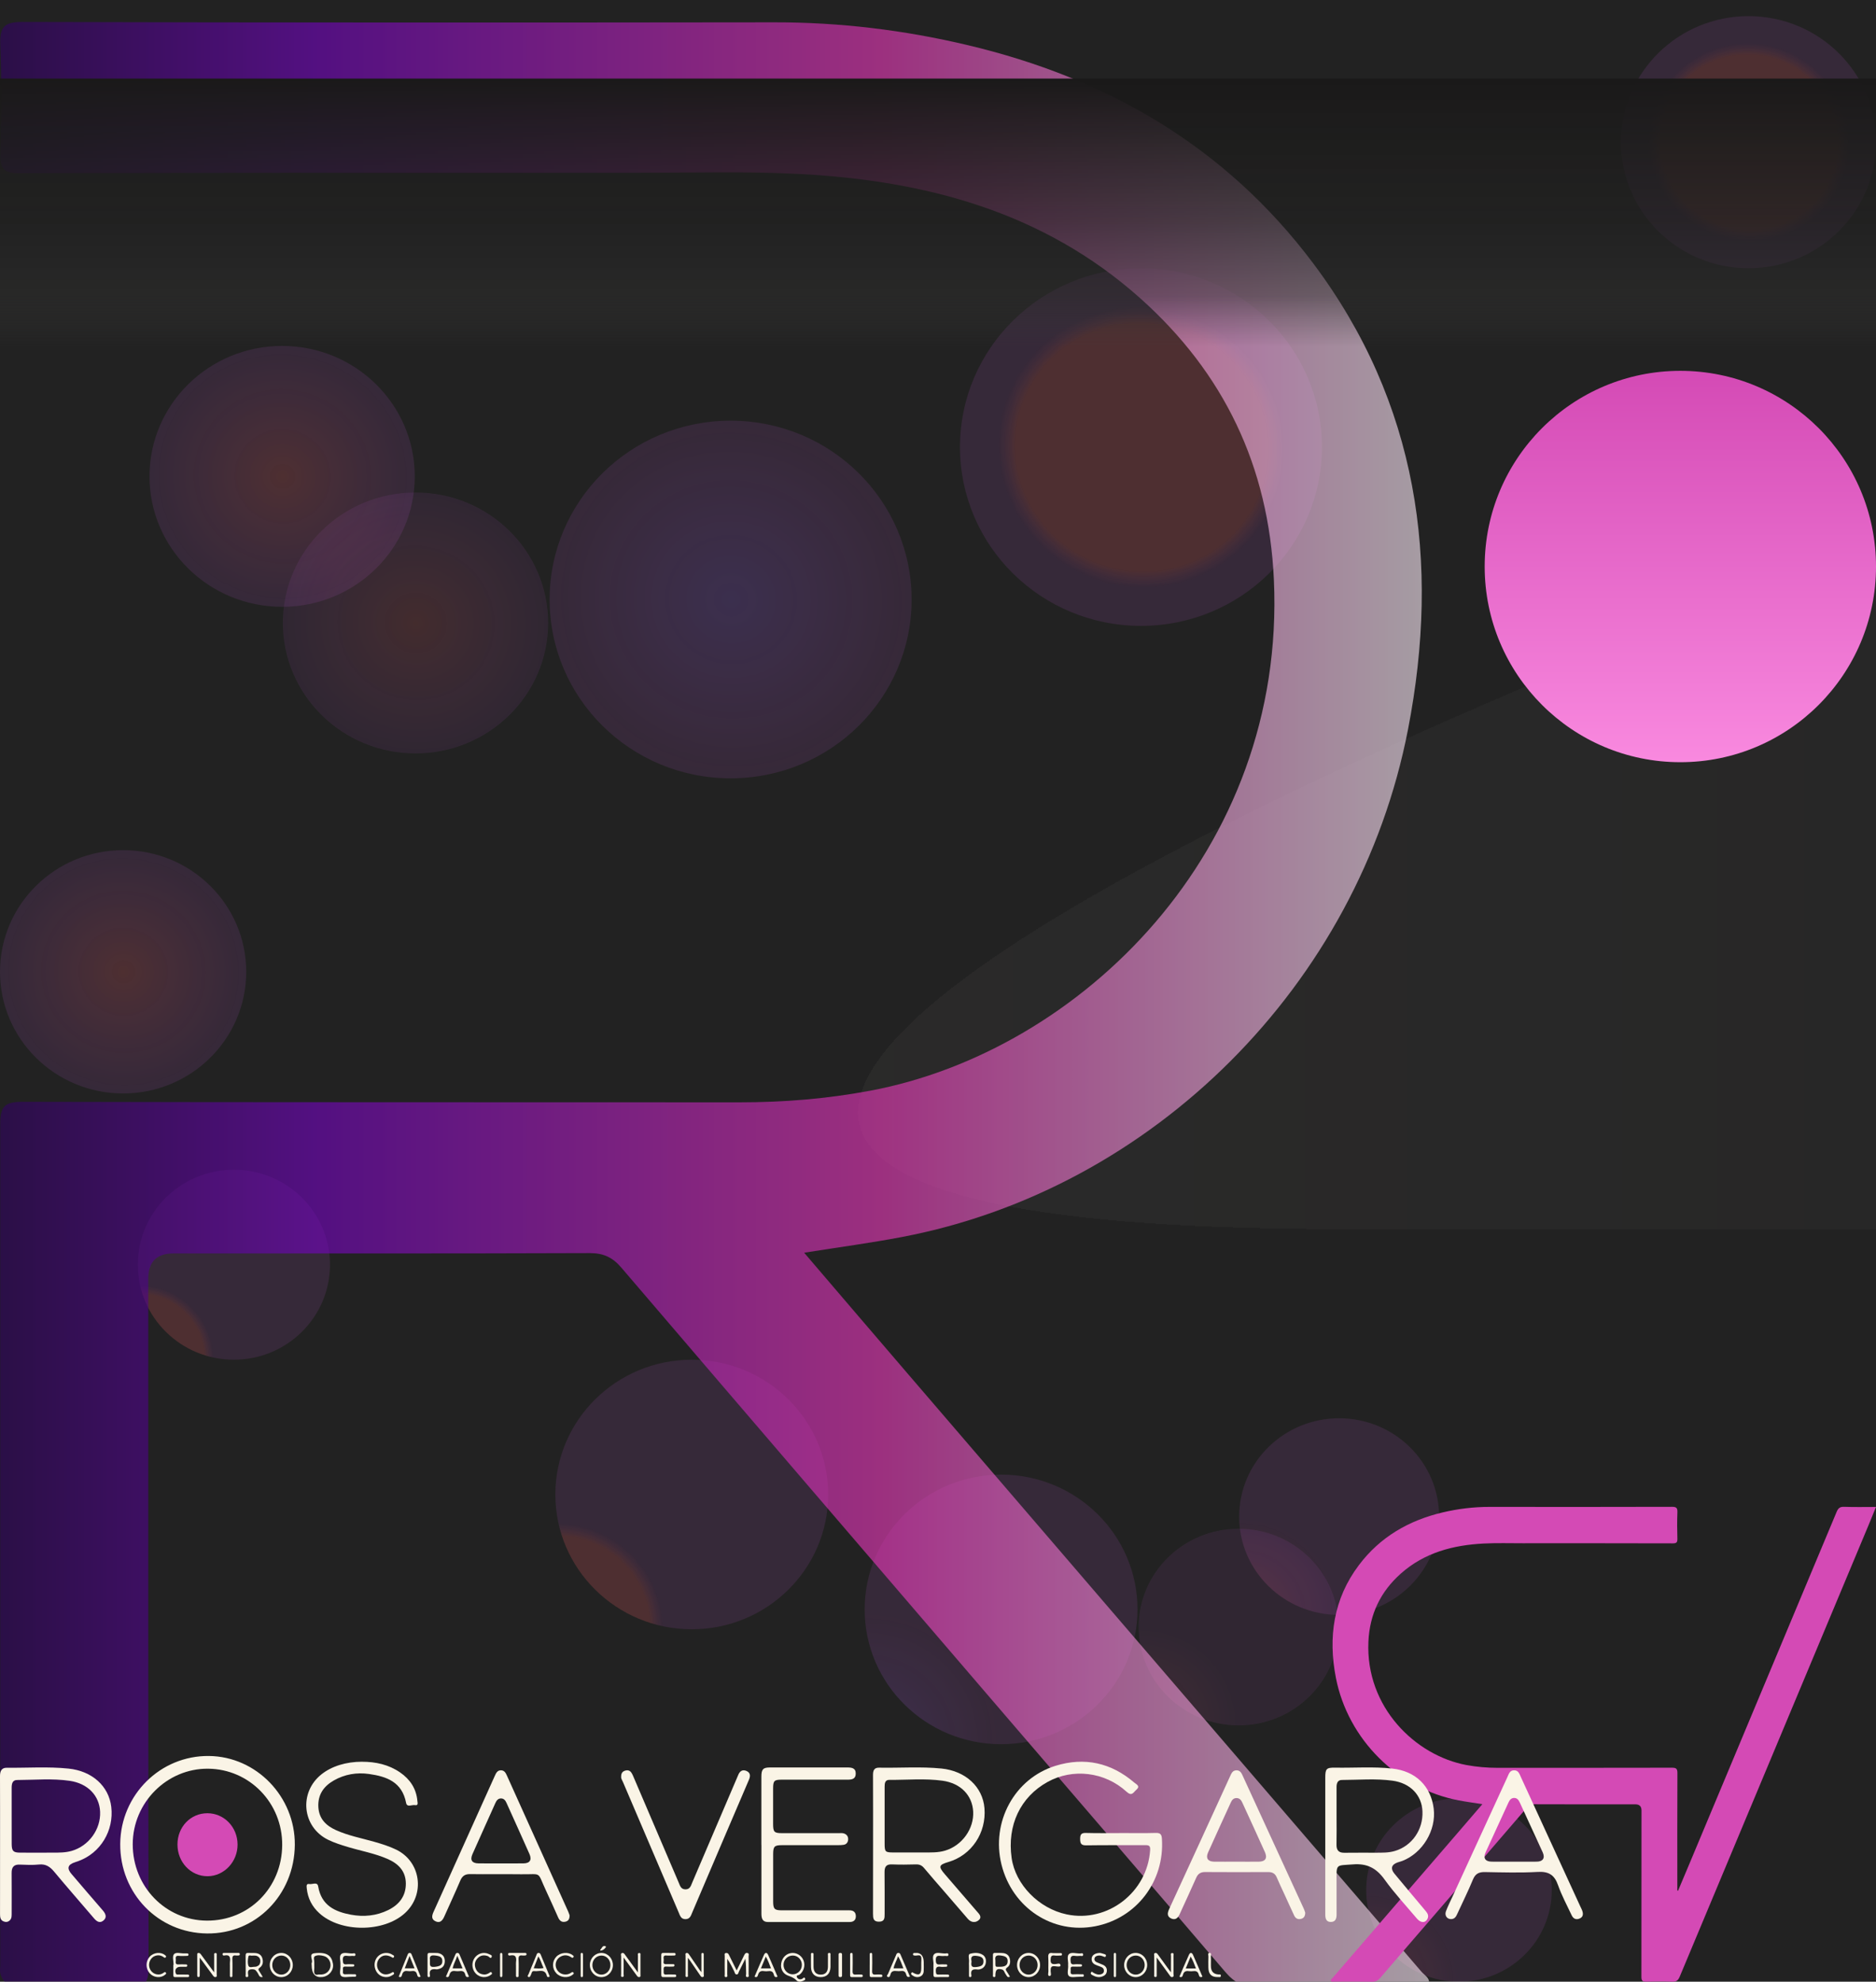 <svg width="1280" height="1352" viewBox="0 0 1280 1352" fill="none" xmlns="http://www.w3.org/2000/svg">
<g clip-path="url(#clip0_363_595)">
<rect width="1280" height="1352" fill="#222222"/>
<g opacity="0.2" filter="url(#filter0_f_363_595)">
<ellipse cx="192.5" cy="325" rx="90.5" ry="89" fill="url(#paint0_radial_363_595)"/>
</g>
<g opacity="0.15" filter="url(#filter1_f_363_595)">
<ellipse cx="283.5" cy="425" rx="90.5" ry="89" fill="url(#paint1_radial_363_595)"/>
</g>
<g opacity="0.2" filter="url(#filter2_f_363_595)">
<ellipse cx="498.5" cy="409" rx="123.5" ry="122" fill="url(#paint2_radial_363_595)"/>
</g>
<g opacity="0.2" filter="url(#filter3_f_363_595)">
<ellipse cx="84" cy="663" rx="84" ry="83" fill="url(#paint3_radial_363_595)"/>
</g>
<g opacity="0.2" filter="url(#filter4_f_363_595)">
<ellipse cx="778.5" cy="305" rx="123.5" ry="122" fill="url(#paint4_radial_363_595)"/>
</g>
<g opacity="0.2" filter="url(#filter5_f_363_595)">
<ellipse cx="1193" cy="97" rx="87" ry="86" fill="url(#paint5_radial_363_595)"/>
</g>
<g opacity="0.2" filter="url(#filter6_f_363_595)">
<ellipse rx="68.214" ry="67.083" transform="matrix(-1 0 0 1 913.694 1034.67)" fill="url(#paint6_radial_363_595)"/>
</g>
<g opacity="0.15" filter="url(#filter7_f_363_595)">
<ellipse rx="68.214" ry="67.083" transform="matrix(-1 0 0 1 845.104 1110.05)" fill="url(#paint7_radial_363_595)"/>
</g>
<g opacity="0.2" filter="url(#filter8_f_363_595)">
<ellipse rx="93.087" ry="91.957" transform="matrix(-1 0 0 1 683.049 1097.99)" fill="url(#paint8_radial_363_595)"/>
</g>
<g opacity="0.2" filter="url(#filter9_f_363_595)">
<ellipse rx="63.314" ry="62.56" transform="matrix(-1 0 0 1 995.475 1289.44)" fill="url(#paint9_radial_363_595)"/>
</g>
<g opacity="0.2" filter="url(#filter10_f_363_595)">
<ellipse rx="93.087" ry="91.957" transform="matrix(-1 0 0 1 472.001 1019.6)" fill="url(#paint10_radial_363_595)"/>
</g>
<g opacity="0.2" filter="url(#filter11_f_363_595)">
<ellipse rx="65.576" ry="64.822" transform="matrix(-1 0 0 1 159.576 862.822)" fill="url(#paint11_radial_363_595)"/>
</g>
<g filter="url(#filter12_d_363_595)">
<path d="M1280.49 798.5H913.493C1.5 798.5 1280.49 333 1280.49 333V798.5Z" fill="url(#paint12_linear_363_595)" fill-opacity="0.5" shape-rendering="crispEdges"/>
</g>
<g opacity="0.6" filter="url(#filter13_d_363_595)">
<path d="M615.428 839.925C594.119 843.989 572.642 846.851 548.816 850.628L548.76 850.743C573.817 880.049 597.475 907.752 621.245 935.398C737.41 1070.65 853.687 1205.91 969.852 1341.16C971.977 1343.62 976.116 1345.8 974.718 1349.4C973.263 1353.18 968.789 1351.69 965.601 1351.69C929.918 1351.75 894.291 1351.35 858.664 1351.98C848.821 1352.15 842.333 1348.72 836.069 1341.39C786.46 1283.24 736.571 1225.37 686.794 1167.39C599.152 1065.27 511.455 963.159 423.982 860.874C417.941 853.776 411.733 850.914 402.449 850.914C307.705 851.258 212.905 851.143 118.16 851.143C106.825 851.182 101.158 856.944 101.158 868.429C101.158 1024.98 101.102 1181.52 101.382 1338.07C101.382 1348.6 98.808 1352.32 88.126 1351.98C63.852 1351.18 39.468 1351.06 15.194 1351.98C1.281 1351.98 -0.633 1342.71 0.149 1338.07V763.054C0.093 750.347 3.617 747.714 15.53 747.714C178.62 748.115 341.765 747.943 504.855 748.057C534.721 748.057 564.141 745.653 593.56 740.158C736.795 713.371 877.568 576.915 869.179 391.577C865.655 313.848 834.838 250.313 778.182 199.657C711.514 140.072 630.808 119.123 544.957 114.659C508.603 112.77 472.025 113.857 435.559 113.857C294.673 113.8 153.787 113.8 12.901 114.143C2.946 114.143 -0.019 111.453 0.261 101.265C0.988 76.366 1.156 51.468 0.205 26.626C-0.242 14.377 2.778 11 15.194 11C186.226 11.458 357.314 11.458 528.402 11.229C572.978 11.172 616.938 16.495 660.283 26.798C755.139 49.292 836.013 95.713 895.969 175.617C967.335 270.747 982.939 379.157 960.679 493.69C926.786 668.153 786.404 807.413 615.428 839.925Z" fill="url(#paint13_linear_363_595)"/>
</g>
<circle cx="1146.5" cy="386.5" r="133.5" transform="rotate(90 1146.5 386.5)" fill="url(#paint14_linear_363_595)"/>
<path d="M1011.39 1230.86C1005.61 1229.95 1000.4 1229.26 995.234 1228.28C953.754 1220.42 919.697 1186.78 911.474 1144.63C906.074 1116.95 909.86 1090.76 927.173 1067.78C941.719 1048.47 961.339 1037.26 984.352 1031.82C994.867 1029.34 1005.53 1028.05 1016.35 1028.06C1057.85 1028.12 1099.36 1028.12 1140.85 1028.01C1143.87 1028.01 1144.6 1028.82 1144.49 1031.78C1144.26 1037.78 1144.3 1043.8 1144.48 1049.82C1144.54 1052.28 1143.82 1052.93 1141.41 1052.93C1107.23 1052.84 1073.05 1052.84 1038.87 1052.86C1030.02 1052.86 1021.15 1052.6 1012.33 1053.05C991.502 1054.13 971.923 1059.19 955.749 1073.59C942.004 1085.83 934.527 1101.18 933.673 1119.96C931.637 1164.73 965.79 1197.7 1000.54 1204.17C1007.68 1205.5 1014.81 1206.08 1022.06 1206.08C1061.63 1206.05 1101.21 1206.1 1140.77 1206C1143.66 1206 1144.52 1206.64 1144.5 1209.71C1144.37 1235.4 1144.44 1261.11 1144.44 1286.8V1289.79L1144.94 1289.93C1147.52 1283.8 1150.12 1277.69 1152.68 1271.56C1186.19 1191.55 1219.69 1111.53 1253.13 1031.49C1254.18 1029 1255.32 1027.9 1258.2 1028.01C1265.31 1028.28 1272.43 1028.1 1280 1028.1C1278.22 1032.45 1276.59 1036.53 1274.9 1040.56C1231.94 1143.23 1188.97 1245.9 1146.06 1348.59C1144.96 1351.23 1143.61 1352.1 1140.85 1351.99C1134.96 1351.77 1129.05 1351.8 1123.16 1351.99C1120.57 1352.07 1119.94 1351.17 1119.94 1348.63C1120.01 1310.81 1120 1272.99 1120 1235.16C1120 1232.39 1118.62 1231 1115.87 1230.99C1092.89 1230.99 1069.89 1231.02 1046.9 1230.93C1044.65 1230.93 1043.14 1231.62 1041.68 1233.34C1020.46 1258.05 999.182 1282.72 977.92 1307.39C965.844 1321.4 953.741 1335.38 941.705 1349.43C940.186 1351.2 938.612 1352.03 936.224 1351.99C927.58 1351.84 918.937 1351.94 910.28 1351.92C909.507 1351.92 908.421 1352.28 908.069 1351.37C907.729 1350.5 908.733 1349.97 909.249 1349.38C937.431 1316.7 965.64 1284.02 993.823 1251.34C999.589 1244.66 1005.33 1237.97 1011.41 1230.89L1011.39 1230.86Z" fill="#D44AB5"/>
<path d="M142.624 1198C109.461 1197.61 82.325 1224.46 82.028 1257.93C81.749 1291.75 107.881 1318.74 141.266 1319.08C174.484 1319.44 200.858 1292.83 201.155 1258.68C201.434 1225.81 174.968 1198.36 142.624 1198ZM141.136 1310.32C112.902 1310.15 90.509 1287.04 90.565 1258.15C90.621 1229.78 113.869 1206.46 141.917 1206.67C170.188 1206.88 192.73 1230.05 192.544 1258.76C192.376 1287.93 169.871 1310.49 141.136 1310.32V1310.32Z" fill="#FAF4E6"/>
<path d="M764.829 1250.57C772.742 1250.57 780.656 1250.74 788.55 1250.49C791.772 1250.4 792.601 1251.53 792.789 1254.58C794.635 1283.52 775.493 1308.67 747.345 1314.15C718.292 1319.8 690.691 1301.66 683.324 1272.1C676.089 1243.12 692.122 1213.35 720.195 1204.69C739.978 1198.58 758.122 1202.57 774.005 1216.21C775.361 1217.37 778.3 1218.52 775.305 1221.07C773.364 1222.72 772.328 1225.76 768.71 1222.43C753.807 1208.75 731.876 1206.22 714.731 1215.73C696.192 1225.99 687.073 1245.3 690.238 1267.58C692.819 1285.72 708.74 1302.04 727.826 1306.07C755.767 1311.95 782.879 1290.99 784.744 1262.18C784.932 1259.33 783.99 1258.81 781.503 1258.83C768.089 1258.92 754.674 1258.75 741.24 1258.96C737.793 1259.02 736.982 1257.89 736.982 1254.56C736.982 1251.3 737.925 1250.42 741.09 1250.51C748.984 1250.74 756.916 1250.59 764.81 1250.59L764.829 1250.57Z" fill="#FAF4E6"/>
<path d="M48.843 1278.58C45.447 1274.61 46.216 1272.1 51.189 1270.49C51.996 1270.22 52.803 1269.97 53.591 1269.66C68.621 1264.14 77.815 1248.93 75.92 1232.73C74.269 1218.61 62.916 1208.24 46.723 1206.59C32.706 1205.15 18.633 1206.18 4.579 1206.03C0.976 1205.99 -0.019 1208.43 0 1211.82C0.075 1227.34 0.038 1242.85 0.038 1258.35C0.038 1273.84 0.038 1289.95 0.019 1305.75C0.019 1307.88 0.207 1309.9 2.346 1310.82C3.828 1311.45 5.367 1311.39 6.662 1310.15C8.088 1308.8 7.937 1307.04 7.956 1305.33C7.956 1296.15 8.013 1286.94 7.937 1277.75C7.9 1273.8 9.495 1271.94 13.492 1272.1C17.845 1272.25 22.255 1272.5 26.57 1272.04C31.186 1271.54 34.095 1273.52 36.947 1276.93C45.86 1287.65 55.073 1298.12 64.117 1308.73C65.862 1310.76 67.87 1312.26 70.272 1310.49C73.087 1308.42 72.317 1305.91 70.272 1303.51C63.104 1295.23 55.955 1286.92 48.862 1278.58H48.843ZM36.009 1263.93C28.559 1263.95 21.091 1263.99 13.642 1263.93C9.007 1263.89 8.013 1262.82 7.975 1258C7.919 1251.54 7.956 1245.08 7.956 1238.59V1219.63C7.956 1217 8.482 1214.39 11.634 1214.39C23.587 1214.35 35.615 1213.22 47.455 1214.93C60.102 1216.75 67.833 1225.19 68.302 1236.06C68.808 1248.03 60.627 1259.33 48.975 1262.72C44.715 1263.97 40.362 1263.93 36.009 1263.93V1263.93Z" fill="#FAF4E6"/>
<path d="M644.657 1278.66C640.15 1273.41 640.488 1272.28 647.192 1270.29C662.93 1265.64 673.089 1250.42 671.7 1233.6C670.517 1219.15 658.948 1208.25 642.441 1206.56C628.281 1205.13 614.027 1206.24 599.83 1205.97C596.431 1205.89 595.642 1207.89 595.66 1210.97C595.736 1226.75 595.698 1242.55 595.698 1258.32C595.698 1274.1 595.717 1289.88 595.66 1305.66C595.66 1308.69 595.848 1311.1 599.792 1311.04C603.604 1311 603.586 1308.51 603.586 1305.79C603.567 1296.32 603.661 1286.84 603.529 1277.38C603.492 1273.64 604.6 1271.79 608.6 1271.96C614.083 1272.19 619.586 1272.11 625.07 1271.96C627.398 1271.9 629.013 1272.67 630.516 1274.47C634.985 1279.83 639.587 1285.06 644.15 1290.32C649.54 1296.58 654.911 1302.83 660.319 1309.07C662.517 1311.63 665.484 1311.98 667.775 1310.01C670.348 1307.79 667.963 1305.68 666.404 1303.88C659.155 1295.45 651.906 1287.05 644.657 1278.66ZM630.159 1263.82C623.398 1263.84 616.638 1263.84 609.896 1263.82C603.924 1263.82 603.586 1263.49 603.586 1257.6C603.567 1251.43 603.586 1245.26 603.586 1239.1V1218.88C603.586 1216.58 603.886 1214.28 606.759 1214.3C618.854 1214.38 631.023 1213.21 643.023 1214.86C655.662 1216.6 663.38 1224.97 664 1235.86C664.657 1247.66 656.413 1259.13 644.807 1262.57C640 1264.01 635.06 1263.8 630.159 1263.82V1263.82Z" fill="#FAF4E6"/>
<path d="M951.387 1278.23C948.626 1274.87 949.413 1272.14 953.325 1270.7C954.477 1270.28 955.702 1270.03 956.853 1269.57C970.729 1264.13 980.016 1248.64 978.224 1233.94C976.323 1218.52 965.902 1208.31 949.979 1206.58C937 1205.16 923.965 1206.19 910.967 1205.96C904.989 1205.87 904.24 1206.71 904.24 1212.82C904.221 1228.07 904.24 1243.32 904.24 1258.56V1306.04C904.221 1308.94 904.879 1311.34 908.225 1311.22C911.259 1311.11 911.954 1308.9 911.954 1306.13C911.918 1298.8 911.954 1291.46 911.936 1284.13C911.881 1271.2 911.223 1272.89 923.179 1271.95C932.685 1271.22 939.011 1274.39 944.678 1282.26C951.424 1291.65 959.321 1300.12 966.78 1308.94C969.449 1312.11 972.758 1312.01 974.074 1308.9C975.025 1306.63 973.836 1305.08 972.539 1303.52C965.482 1295.09 958.389 1286.72 951.387 1278.23V1278.23ZM938.7 1263.98C931.57 1264 924.459 1263.92 917.329 1264.02C913.545 1264.08 911.79 1262.48 911.899 1258.37C912.046 1251.9 911.936 1245.43 911.936 1238.94C911.954 1232.33 911.954 1225.71 911.936 1219.08C911.936 1216.45 912.813 1214.36 915.556 1214.36C927.073 1214.32 938.645 1213.3 950.052 1214.84C962.447 1216.49 970.089 1224.9 970.546 1235.73C971.094 1248.29 963.38 1259.35 951.753 1262.79C947.457 1264.08 943.087 1263.96 938.7 1263.98V1263.98Z" fill="#FAF4E6"/>
<path d="M247.025 1201.93C256.342 1201.93 265.172 1203.84 272.99 1209.22C279.701 1213.85 284.032 1220.16 284.781 1228.65C284.894 1229.9 285.569 1231.97 283.15 1231.53C281.088 1231.14 277.714 1233.25 277.095 1230.05C274.339 1215.63 263.71 1211.97 251.805 1210.28C243.463 1209.09 235.252 1210.43 227.772 1214.69C220.911 1218.61 216.767 1224.33 217.217 1232.81C217.649 1240.9 222.523 1245.54 229.159 1248.54C237.52 1252.34 246.538 1254.03 255.293 1256.52C260.429 1257.98 265.528 1259.56 270.346 1261.9C287.256 1270.13 290.274 1292.48 276.233 1305.26C261.741 1318.45 232.477 1318.49 217.967 1305.34C212.924 1300.77 209.962 1295.09 209.287 1288.18C209.138 1286.66 208.931 1284.95 211.106 1285.36C213.168 1285.72 216.543 1283.59 217.105 1287.01C219.28 1300.02 228.653 1304.27 239.451 1306.28C248.131 1307.89 256.83 1307.09 264.947 1303.08C272.371 1299.41 277.001 1293.53 276.908 1284.88C276.814 1276.35 271.584 1271.34 264.366 1268.21C255.686 1264.43 246.388 1262.8 237.389 1260.09C232.815 1258.71 228.259 1257.29 223.947 1255.2C206.138 1246.54 203.72 1222.93 219.336 1210.51C226.328 1204.96 236.077 1201.93 246.988 1201.91L247.025 1201.93Z" fill="#FAF4E6"/>
<path d="M519.494 1258.73C519.494 1243.18 519.494 1227.62 519.494 1212.04C519.494 1207.1 520.647 1205.83 525.316 1205.83C542.892 1205.79 560.45 1205.83 578.027 1205.83C581.003 1205.83 583.96 1206.1 583.867 1210.16C583.774 1213.91 580.965 1214.16 578.138 1214.16C563.222 1214.16 548.305 1214.16 533.388 1214.16C528.254 1214.16 527.511 1214.91 527.492 1220.12C527.455 1228.19 527.473 1236.25 527.492 1244.33C527.492 1249.87 528.255 1250.64 533.518 1250.64C546.482 1250.64 559.446 1250.64 572.428 1250.64C573.544 1250.64 574.716 1250.5 575.758 1250.83C577.673 1251.41 578.845 1252.91 578.696 1255.02C578.566 1256.89 577.543 1258.29 575.627 1258.6C574.4 1258.79 573.135 1258.83 571.889 1258.83C559.055 1258.83 546.24 1258.83 533.407 1258.85C528.403 1258.85 527.548 1259.75 527.529 1264.89C527.492 1275.7 527.492 1286.5 527.529 1297.31C527.529 1302.37 528.478 1303.29 533.462 1303.29C547.821 1303.29 562.18 1303.29 576.557 1303.29C577.524 1303.29 578.51 1303.29 579.477 1303.29C582.081 1303.25 583.886 1304.35 583.941 1307.23C583.997 1310.12 582.23 1311.27 579.607 1311.27C561.064 1311.27 542.52 1311.27 523.977 1311.27C520.164 1311.27 519.513 1308.72 519.513 1305.47C519.55 1289.91 519.531 1274.35 519.531 1258.77L519.494 1258.73Z" fill="#FAF4E6"/>
<path d="M387.659 1304.09C373.744 1273.19 359.792 1242.29 345.877 1211.39C345.023 1209.5 344.131 1207.76 341.753 1207.76C339.375 1207.76 338.483 1209.62 337.647 1211.47C323.732 1242.37 309.817 1273.28 295.884 1304.18C294.732 1306.72 294.026 1309.28 297.091 1310.75C300.25 1312.28 301.94 1310.25 303.166 1307.47C306.789 1299.3 310.579 1291.21 314.072 1282.98C315.446 1279.77 317.36 1278.53 320.778 1278.59C332.334 1278.76 343.889 1278.53 355.445 1278.69C370.307 1278.9 366.146 1276.24 372.648 1290.08C375.472 1296.11 378.166 1302.2 380.897 1308.29C381.9 1310.5 383.405 1311.66 385.857 1311.03C387.752 1310.58 388.644 1309.3 388.644 1306.74C388.458 1306.21 388.123 1305.12 387.659 1304.09V1304.09ZM357.265 1271.26C352.138 1271.34 346.992 1271.28 341.846 1271.28C336.699 1271.28 331.572 1271.34 326.445 1271.26C322.042 1271.2 320.574 1269.01 322.357 1264.98C327.503 1253.34 332.798 1241.76 337.981 1230.13C338.799 1228.3 339.876 1226.91 341.939 1226.96C343.834 1227 344.874 1228.38 345.598 1230.02C350.819 1241.62 356.095 1253.21 361.241 1264.85C363.025 1268.89 361.538 1271.2 357.265 1271.26V1271.26Z" fill="#FAF4E6"/>
<path d="M1079.55 1303.49C1079.23 1302.57 1078.75 1301.71 1078.34 1300.83C1064.82 1271.38 1051.29 1241.92 1037.75 1212.49C1036.78 1210.39 1036.13 1207.76 1033.1 1207.76C1030.07 1207.75 1029.45 1210.31 1028.47 1212.45C1015.93 1239.75 1003.39 1267.03 990.871 1294.32C989.401 1297.49 987.838 1300.62 986.592 1303.88C985.457 1306.83 987.336 1309.43 990.257 1309.28C992.601 1309.17 993.512 1307.5 994.349 1305.63C997.884 1297.88 1001.72 1290.25 1004.95 1282.38C1006.63 1278.29 1009.06 1277.11 1013.23 1277.19C1025.21 1277.41 1037.23 1277.77 1049.17 1277.09C1056.59 1276.66 1060.58 1279.06 1063.05 1286.11C1065.54 1293.2 1069.17 1299.87 1072.37 1306.71C1073.51 1309.13 1075.5 1309.94 1077.9 1308.83C1080.28 1307.76 1080.33 1305.66 1079.55 1303.49V1303.49ZM1048.58 1270.08C1043.42 1270.16 1038.27 1270.1 1033.12 1270.1C1027.96 1270.1 1022.79 1270.16 1017.66 1270.08C1013.38 1270.01 1011.85 1267.66 1013.62 1263.76C1018.76 1252.44 1024.04 1241.19 1029.17 1229.89C1029.99 1228.07 1031.03 1226.66 1033.08 1226.62C1035.15 1226.61 1036.19 1228.07 1037.01 1229.85C1042.18 1241.15 1047.44 1252.4 1052.58 1263.73C1054.34 1267.61 1052.78 1270.01 1048.58 1270.08V1270.08Z" fill="#FAF4E6"/>
<path d="M889.556 1302.14C875.721 1272.01 861.867 1241.92 848.05 1211.8C847.157 1209.83 846.32 1207.82 843.791 1207.77C841.02 1207.69 840.184 1209.87 839.235 1211.97C832.559 1226.6 825.846 1241.22 819.151 1255.83C812.029 1271.33 804.906 1286.84 797.766 1302.33C796.52 1305.03 796.017 1307.6 799.365 1308.97C802.136 1310.08 803.772 1308.39 804.869 1305.95C808.626 1297.67 812.494 1289.45 816.157 1281.13C817.403 1278.3 819.244 1277.15 822.275 1277.17C836.632 1277.27 850.988 1277.25 865.326 1277.19C868.171 1277.17 870.031 1278.2 871.165 1280.91C872.727 1284.64 874.512 1288.29 876.204 1291.98C878.473 1296.94 880.705 1301.91 883.029 1306.85C883.977 1308.9 885.67 1309.71 887.846 1309.09C889.687 1308.56 890.542 1307.21 890.561 1304.88C890.319 1304.2 890.021 1303.13 889.556 1302.14V1302.14ZM858.854 1270.09C853.703 1270.17 848.533 1270.11 843.382 1270.09C838.38 1270.09 833.359 1270.17 828.338 1270.09C824.079 1270.02 822.536 1267.67 824.302 1263.75C829.379 1252.39 834.605 1241.09 839.756 1229.77C840.556 1227.99 841.671 1226.65 843.791 1226.71C845.93 1226.77 846.915 1228.21 847.715 1229.98C852.829 1241.16 857.999 1252.33 863.038 1263.54C864.916 1267.71 863.391 1270.04 858.854 1270.11V1270.09Z" fill="#FAF4E6"/>
<path d="M423.82 1212.21C423.763 1210.08 424.483 1208.77 426.131 1208.13C427.874 1207.47 429.579 1207.64 430.697 1209.25C431.492 1210.38 432.023 1211.72 432.572 1213.03C442.746 1236.77 452.901 1260.52 463.036 1284.27C463.983 1286.46 464.552 1288.99 467.716 1288.99C470.898 1288.99 471.448 1286.35 472.376 1284.21C482.55 1260.46 492.685 1236.72 502.84 1212.95C503.124 1212.31 503.408 1211.67 503.673 1211C504.715 1208.34 506.591 1207.01 509.319 1208.21C512.123 1209.42 512.085 1211.7 510.986 1214.26C505.284 1227.47 499.638 1240.73 493.993 1253.96C486.793 1270.84 479.632 1287.73 472.395 1304.59C471.467 1306.75 470.86 1309.32 467.678 1309.32C464.533 1309.32 463.946 1306.79 462.998 1304.59C450.343 1275 437.688 1245.41 425.07 1215.81C424.521 1214.54 423.649 1213.31 423.82 1212.19V1212.21Z" fill="#FAF4E6"/>
<path d="M162.097 1258.38C162.153 1270.14 152.948 1279.93 141.731 1280.02C130.234 1280.14 121.066 1270.49 121.085 1258.36C121.104 1246.34 130.048 1237.02 141.545 1237.06C152.948 1237.08 162.041 1246.5 162.097 1258.38V1258.38Z" fill="#D44AB5"/>
<path d="M502.631 1344.3C504.593 1340.36 506.23 1337.12 507.802 1333.85C508.27 1332.88 508.816 1332.14 509.998 1332.42C511.31 1332.72 510.778 1333.84 510.778 1334.59C510.83 1338.63 510.83 1342.68 510.778 1346.72C510.778 1347.47 511.323 1348.83 509.998 1348.84C508.413 1348.87 509.102 1347.38 509.089 1346.58C509.011 1343.23 509.05 1339.87 508.543 1336.28C507.114 1339.17 505.737 1342.09 504.242 1344.94C503.827 1345.75 503.762 1347.14 502.541 1347.05C501.423 1346.97 501.319 1345.64 500.904 1344.81C499.487 1342.02 498.162 1339.19 496.213 1336.42C496.213 1339.86 496.252 1343.31 496.187 1346.75C496.174 1347.5 496.733 1348.8 495.382 1348.86C493.992 1348.92 494.485 1347.59 494.472 1346.85C494.42 1342.72 494.42 1338.57 494.472 1334.43C494.472 1333.68 493.978 1332.56 495.421 1332.4C496.512 1332.27 496.98 1332.89 497.395 1333.76C499.02 1337.08 500.683 1340.39 502.631 1344.31V1344.3Z" fill="#FAF4E6"/>
<path d="M549.282 1349.75C548.726 1348.41 547.904 1349.78 547.272 1350.05C545.78 1350.7 544.44 1350.24 543.796 1349.04C542.936 1347.47 544.858 1347.7 545.502 1347.2C548.473 1344.9 549.648 1340.89 548.207 1337.36C546.716 1333.75 542.86 1331.7 539.157 1332.55C535.491 1333.39 532.899 1336.68 532.887 1341.19C533 1343.87 534.442 1346.59 537.539 1347.79C539.662 1348.6 541.697 1349.26 543.328 1350.99C544.466 1352.2 546.058 1352.24 547.575 1351.55C548.384 1351.19 549.775 1350.92 549.282 1349.75V1349.75ZM540.863 1346.95C537.387 1346.94 534.568 1344.01 534.606 1340.45C534.644 1336.86 537.45 1334.1 541.015 1334.14C544.365 1334.16 547.082 1336.99 547.108 1340.45C547.133 1344.04 544.327 1346.96 540.863 1346.95V1346.95Z" fill="#FAF4E6"/>
<path d="M146.133 1345.65C146.133 1341.24 146.12 1337.65 146.146 1334.05C146.146 1333.43 145.862 1332.53 146.88 1332.44C148.157 1332.33 147.847 1333.39 147.86 1334.09C147.886 1338.41 147.886 1342.73 147.86 1347.06C147.86 1347.66 148.208 1348.53 147.28 1348.79C146.403 1349.05 145.849 1348.53 145.359 1347.84C142.832 1344.38 140.28 1340.93 137.727 1337.46C137.443 1337.07 137.121 1336.7 136.283 1335.64C136.283 1339.37 136.283 1342.4 136.283 1345.44C136.283 1346.23 136.283 1347.02 136.27 1347.8C136.257 1348.32 136.141 1348.78 135.509 1348.81C134.697 1348.88 134.568 1348.32 134.568 1347.69C134.568 1342.97 134.568 1338.26 134.568 1333.54C134.568 1333.07 134.555 1332.53 135.187 1332.4C136.077 1332.21 136.605 1332.72 137.108 1333.39C139.583 1336.78 142.072 1340.17 144.56 1343.54C144.908 1344.01 145.269 1344.47 146.158 1345.64L146.133 1345.65Z" fill="#FAF4E6"/>
<path d="M789.22 1335.52C789.22 1340.06 789.22 1343.67 789.22 1347.28C789.22 1347.91 789.411 1348.81 788.392 1348.8C787.156 1348.79 787.538 1347.71 787.525 1347.03C787.487 1342.8 787.487 1338.58 787.525 1334.36C787.525 1333.68 787.067 1332.68 788.188 1332.41C789.067 1332.18 789.577 1332.8 790.061 1333.46C792.558 1336.92 795.08 1340.37 797.603 1343.84C797.883 1344.22 798.189 1344.59 798.966 1345.6C798.966 1341.46 798.928 1338.01 798.992 1334.56C799.004 1333.81 798.457 1332.51 799.769 1332.45C801.132 1332.38 800.648 1333.69 800.661 1334.44C800.712 1338.47 800.712 1342.5 800.661 1346.52C800.661 1347.29 801.208 1348.43 800.036 1348.79C798.877 1349.14 798.38 1348.08 797.82 1347.3C795.131 1343.63 792.456 1339.94 789.233 1335.5L789.22 1335.52Z" fill="#FAF4E6"/>
<path d="M435.257 1345.72C435.257 1341.31 435.231 1337.81 435.283 1334.29C435.283 1333.61 434.874 1332.53 436.049 1332.43C437.314 1332.31 436.969 1333.42 436.982 1334.12C437.02 1338.44 437.007 1342.76 436.982 1347.09C436.982 1347.69 437.314 1348.56 436.369 1348.81C435.5 1349.03 434.963 1348.49 434.478 1347.81C431.68 1343.95 428.869 1340.12 425.509 1335.52C425.509 1339.76 425.547 1343.22 425.483 1346.65C425.47 1347.4 426.02 1348.7 424.691 1348.75C423.337 1348.81 423.809 1347.49 423.809 1346.76C423.758 1342.73 423.758 1338.7 423.809 1334.68C423.809 1333.91 423.26 1332.79 424.448 1332.43C425.47 1332.11 425.981 1332.96 426.505 1333.67C429.252 1337.44 431.999 1341.22 435.283 1345.74L435.257 1345.72Z" fill="#FAF4E6"/>
<path d="M478.56 1345.47C478.56 1341.16 478.56 1337.52 478.56 1333.9C478.56 1333.25 478.392 1332.39 479.366 1332.39C480.34 1332.39 480.159 1333.27 480.159 1333.91C480.184 1338.23 480.196 1342.57 480.159 1346.89C480.159 1347.56 480.604 1348.57 479.51 1348.82C478.657 1349.02 478.2 1348.39 477.755 1347.73C475.447 1344.34 473.127 1340.95 470.807 1337.58C470.494 1337.12 470.145 1336.7 469.364 1335.68C469.364 1339.91 469.388 1343.47 469.352 1347.05C469.352 1347.73 469.7 1348.85 468.522 1348.79C467.404 1348.74 467.777 1347.65 467.765 1346.97C467.729 1342.74 467.729 1338.51 467.765 1334.29C467.765 1333.62 467.32 1332.61 468.45 1332.39C469.304 1332.22 469.749 1332.86 470.193 1333.5C472.61 1337.05 475.038 1340.6 477.467 1344.13C477.671 1344.42 477.911 1344.68 478.573 1345.47H478.56Z" fill="#FAF4E6"/>
<path d="M227.178 1339.79C226.282 1334.25 223.153 1331.55 214.533 1332.57C210.262 1333.09 213.754 1337.05 212.69 1339.16C212.495 1339.55 212.651 1340.13 212.651 1340.61C212.651 1346.62 215.105 1349.35 220.012 1348.79C220.103 1348.77 220.207 1348.77 220.297 1348.75C224.607 1348.1 227.879 1344.1 227.178 1339.79V1339.79ZM225.464 1341.57C225.023 1344.59 222.595 1346.85 219.557 1347.06C218.986 1347.1 218.402 1347.06 217.389 1347.06C214.741 1347.85 214.092 1346.32 214.378 1343.64C214.546 1342.1 214.339 1340.53 214.43 1338.98C214.52 1337.46 213.651 1335.23 214.858 1334.58C216.637 1333.6 219.025 1333.93 221.089 1334.5C224.049 1335.33 225.919 1338.51 225.464 1341.57V1341.57Z" fill="#FAF4E6"/>
<path d="M177.155 1342.49C179.371 1340.91 179.755 1338.53 178.987 1335.96C178.245 1333.47 176.289 1332.59 174.036 1332.42C172.476 1332.3 170.892 1332.46 169.32 1332.37C167.971 1332.28 167.574 1332.87 167.599 1334.24C167.661 1338.46 167.599 1342.68 167.649 1346.92C167.649 1347.64 167.154 1348.94 168.565 1348.85C169.679 1348.76 169.357 1347.6 169.258 1346.97C168.763 1343.92 170.137 1343.43 172.65 1343.54C174.432 1343.62 174.903 1344.8 175.757 1345.93C176.623 1347.09 176.734 1349.35 179.284 1348.76C178.356 1347.22 177.663 1345.95 176.858 1344.76C176.215 1343.83 176.041 1343.26 177.155 1342.49V1342.49ZM174.209 1341.79C172.6 1341.7 170.223 1342.72 169.58 1341.27C168.8 1339.51 169.06 1337.01 169.444 1334.96C169.753 1333.34 171.511 1334.54 172.377 1334.16C173.652 1334.18 174.754 1334.05 175.781 1334.66C177.032 1335.38 177.65 1336.49 177.638 1337.99C177.613 1339.46 177.093 1340.67 175.781 1341.3C175.286 1341.55 174.729 1341.81 174.209 1341.79V1341.79Z" fill="#FAF4E6"/>
<path d="M687.346 1342.19C689.218 1340.85 689.516 1338.62 689.007 1336.37C688.474 1333.95 686.763 1332.76 684.606 1332.49C682.684 1332.26 680.724 1332.44 678.778 1332.36C677.55 1332.31 677.476 1333.08 677.476 1334.06C677.488 1338.38 677.463 1342.7 677.501 1347.01C677.501 1347.69 677.129 1348.78 678.282 1348.82C679.485 1348.86 679.1 1347.77 679.15 1347.08C679.36 1343.69 680.377 1342.87 683.477 1343.61C685.201 1344.02 685.349 1345.89 686.267 1347.04C686.986 1347.96 687.284 1349.49 689.082 1348.57C688.363 1347.39 687.743 1346.18 686.961 1345.11C686.106 1343.92 685.895 1343.21 687.346 1342.19V1342.19ZM682.126 1341.81C678.79 1341.77 679.187 1342.39 679.15 1337.53C678.939 1335.75 678.753 1333.74 682.163 1334.06C685.92 1334.41 687.544 1335.28 687.519 1337.98C687.495 1340.69 685.907 1341.85 682.126 1341.81V1341.81Z" fill="#FAF4E6"/>
<path d="M192.131 1332.36C187.692 1332.26 184.063 1335.95 184.063 1340.6C184.063 1345.25 187.518 1348.8 191.857 1348.86C196.172 1348.9 199.713 1345.28 199.775 1340.75C199.838 1336.2 196.433 1332.48 192.131 1332.36V1332.36ZM192.057 1347.17C188.615 1347.22 185.784 1344.31 185.759 1340.69C185.734 1337.04 188.453 1334.17 191.957 1334.14C195.274 1334.12 197.992 1336.91 198.08 1340.43C198.179 1344.07 195.461 1347.11 192.057 1347.17Z" fill="#FAF4E6"/>
<path d="M774.59 1332.36C770.301 1332.51 766.909 1336.27 767.009 1340.81C767.096 1345.33 770.687 1348.93 774.989 1348.86C779.328 1348.76 782.744 1345.08 782.719 1340.54C782.682 1335.89 779.029 1332.22 774.59 1332.36V1332.36ZM774.952 1347.17C771.523 1347.19 768.705 1344.26 768.692 1340.66C768.692 1337 771.423 1334.14 774.927 1334.14C778.243 1334.13 780.949 1336.95 781.024 1340.49C781.099 1344.13 778.355 1347.14 774.952 1347.17V1347.17Z" fill="#FAF4E6"/>
<path d="M701.8 1332.36C697.373 1332.36 693.845 1336.17 693.944 1340.82C694.044 1345.34 697.635 1348.95 701.937 1348.86C706.276 1348.75 709.692 1345.07 709.655 1340.52C709.605 1335.99 706.114 1332.36 701.8 1332.36V1332.36ZM701.887 1347.17C698.458 1347.19 695.64 1344.26 695.628 1340.65C695.628 1337 698.358 1334.14 701.874 1334.14C705.191 1334.13 707.897 1336.95 707.959 1340.48C708.034 1344.13 705.291 1347.14 701.887 1347.17V1347.17Z" fill="#FAF4E6"/>
<path d="M410.742 1332.37C406.432 1332.16 402.733 1335.62 402.484 1340.11C402.235 1344.76 405.61 1348.67 410.057 1348.85C414.341 1349.03 418.016 1345.47 418.178 1340.96C418.34 1336.43 415.026 1332.59 410.742 1332.37V1332.37ZM410.231 1347.17C406.818 1347.11 404.078 1344.07 404.178 1340.47C404.277 1336.81 407.08 1334.06 410.592 1334.15C413.88 1334.23 416.521 1337.15 416.484 1340.69C416.459 1344.33 413.644 1347.24 410.231 1347.17V1347.17Z" fill="#FAF4E6"/>
<path d="M118.433 1340.48C118.433 1338 117.465 1334.69 118.687 1333.25C120.126 1331.54 123.5 1332.86 126.033 1332.67C126.504 1332.63 126.988 1332.65 127.459 1332.67C128.044 1332.69 128.668 1332.73 128.63 1333.56C128.592 1334.37 127.955 1334.37 127.395 1334.38C125.587 1334.41 123.754 1334.55 121.972 1334.35C119.553 1334.08 119.871 1335.69 119.973 1337.09C120.062 1338.41 119.12 1340.43 121.87 1340.2C123.385 1340.07 124.913 1340.16 126.44 1340.2C126.975 1340.2 127.713 1340.07 127.764 1340.89C127.828 1341.9 127.001 1341.82 126.351 1341.83C125.205 1341.86 124.072 1341.83 122.927 1341.83C120.266 1341.83 118.891 1344.04 120.011 1346.46C120.406 1347.31 121.093 1347.09 121.705 1347.11C123.792 1347.15 125.893 1347.12 127.993 1347.13C128.617 1347.13 129.127 1347.3 129.063 1348.1C129.012 1348.74 128.541 1348.83 128.057 1348.84C125.205 1348.84 122.341 1348.83 119.489 1348.86C118.178 1348.87 118.242 1348.01 118.242 1347.11C118.242 1344.89 118.242 1342.68 118.242 1340.47H118.446L118.433 1340.48Z" fill="#FAF4E6"/>
<path d="M232.255 1340.64C232.506 1338.06 231.211 1334.73 232.77 1333.21C234.443 1331.59 237.776 1332.8 240.38 1332.73C241.147 1332.7 242.594 1332.09 242.505 1333.65C242.443 1334.87 241.172 1334.31 240.43 1334.37C239.311 1334.46 238.154 1334.54 237.047 1334.37C234.582 1334 233.789 1334.88 233.915 1337.42C234.016 1339.45 234.343 1340.41 236.556 1340.12C237.94 1339.94 239.374 1340.08 240.782 1340.11C241.26 1340.11 241.751 1340.23 241.751 1340.85C241.751 1341.42 241.323 1341.67 240.82 1341.68C239.122 1341.7 237.424 1341.79 235.739 1341.68C233.462 1341.54 234.053 1343.16 234.016 1344.35C233.978 1345.62 233.601 1347.1 235.814 1346.93C237.688 1346.78 239.575 1346.88 241.462 1346.92C242.053 1346.92 242.921 1346.67 242.983 1347.68C243.046 1348.95 242.028 1348.53 241.361 1348.62C240.996 1348.67 240.606 1348.63 240.229 1348.62C237.701 1348.55 234.355 1349.44 232.884 1348.16C231.148 1346.65 232.582 1343.18 232.255 1340.63V1340.64Z" fill="#FAF4E6"/>
<path d="M451.18 1340.47C451.18 1338.33 451.204 1336.17 451.18 1334.02C451.168 1333 451.336 1332.33 452.473 1332.36C454.891 1332.41 457.309 1332.36 459.727 1332.39C460.242 1332.39 460.877 1332.33 460.948 1333.14C461.032 1334.19 460.278 1334.11 459.68 1334.13C457.98 1334.15 456.268 1334.27 454.58 1334.11C452.509 1333.92 452.676 1335.41 452.844 1336.73C453 1338 451.839 1340.16 454.484 1340.03C455.909 1339.96 457.345 1339.99 458.782 1340.03C459.356 1340.04 460.218 1339.82 460.17 1340.86C460.122 1341.82 459.308 1341.67 458.71 1341.69C457.369 1341.71 456.016 1341.82 454.688 1341.67C452.449 1341.43 452.82 1343.07 452.82 1344.5C452.82 1345.85 452.521 1347.31 454.604 1347.12C456.471 1346.95 458.363 1347.08 460.242 1347.09C460.769 1347.09 461.355 1347.09 461.391 1347.93C461.427 1348.78 460.865 1348.83 460.314 1348.83C457.716 1348.83 455.119 1348.8 452.521 1348.86C451.408 1348.88 451.18 1348.27 451.192 1347.22C451.228 1344.97 451.192 1342.72 451.192 1340.47H451.18Z" fill="#FAF4E6"/>
<path d="M636.913 1340.26C637.089 1338.16 635.831 1334.81 637.353 1333.24C639.001 1331.55 642.346 1332.82 644.937 1332.73C645.717 1332.71 647.188 1332.12 647.1 1333.63C647.025 1335 645.604 1334.31 644.786 1334.4C643.767 1334.51 642.698 1334.54 641.692 1334.4C639.328 1334.06 638.41 1334.76 638.498 1337.43C638.573 1339.76 639.252 1340.45 641.39 1340.2C642.497 1340.06 643.642 1340.15 644.774 1340.2C645.365 1340.22 646.258 1339.93 646.321 1340.93C646.384 1341.93 645.516 1341.8 644.887 1341.82C643.855 1341.85 642.786 1341.99 641.793 1341.81C638.837 1341.29 638.334 1342.79 638.548 1345.35C638.661 1346.72 639.038 1347.18 640.372 1347.13C642.346 1347.04 644.321 1347.1 646.295 1347.13C646.824 1347.13 647.49 1347.02 647.578 1347.84C647.692 1348.88 646.937 1348.83 646.283 1348.83C643.654 1348.83 641.013 1348.78 638.384 1348.86C637.026 1348.89 636.875 1348.15 636.888 1347.06C636.925 1344.96 636.888 1342.85 636.888 1340.28L636.913 1340.26Z" fill="#FAF4E6"/>
<path d="M728.777 1340.65C729.029 1338.06 727.733 1334.72 729.293 1333.21C730.965 1331.59 734.298 1332.8 736.901 1332.73C737.656 1332.7 739.115 1332.08 739.027 1333.65C738.964 1334.87 737.694 1334.31 736.952 1334.37C735.832 1334.46 734.676 1334.54 733.569 1334.37C731.104 1334.01 730.312 1334.87 730.437 1337.43C730.538 1339.44 730.852 1340.42 733.078 1340.13C734.462 1339.95 735.895 1340.09 737.304 1340.11C737.782 1340.11 738.272 1340.24 738.272 1340.86C738.272 1341.44 737.857 1341.67 737.342 1341.69C735.644 1341.71 733.946 1341.8 732.261 1341.69C729.997 1341.55 730.576 1343.16 730.538 1344.36C730.5 1345.63 730.123 1347.12 732.336 1346.94C734.21 1346.79 736.097 1346.89 737.983 1346.93C738.574 1346.93 739.442 1346.68 739.505 1347.68C739.58 1348.93 738.549 1348.53 737.882 1348.62C737.518 1348.67 737.128 1348.63 736.75 1348.62C734.223 1348.55 730.877 1349.44 729.393 1348.16C727.658 1346.65 729.092 1343.18 728.765 1340.63L728.777 1340.65Z" fill="#FAF4E6"/>
<path d="M280.902 1333.55C280.647 1332.91 280.368 1332.39 279.555 1332.36C278.584 1332.32 278.341 1333.04 278.05 1333.75C276.047 1338.67 274.057 1343.6 272.055 1348.53C273.462 1349.35 274.021 1348.5 274.3 1347.35C274.834 1345.17 276.072 1344.4 278.098 1344.73C279.069 1344.88 280.101 1344.86 281.084 1344.73C282.856 1344.5 284.033 1345 284.542 1347.05C284.809 1348.13 285.283 1349.41 286.982 1348.55C284.955 1343.55 282.928 1338.55 280.902 1333.55V1333.55ZM276.157 1342.89C277.225 1340.16 278.208 1337.62 279.445 1334.45C280.695 1337.53 281.703 1340.04 282.856 1342.89H276.157Z" fill="#FAF4E6"/>
<path d="M313.578 1333.56C313.31 1332.9 313.003 1332.39 312.16 1332.36C311.126 1332.31 310.883 1333.04 310.589 1333.75C308.468 1338.67 306.373 1343.6 304.266 1348.54C305.747 1349.35 306.335 1348.5 306.629 1347.36C307.191 1345.18 308.494 1344.4 310.627 1344.73C311.662 1344.89 312.748 1344.86 313.783 1344.73C315.635 1344.51 316.887 1345.01 317.411 1347.05C317.692 1348.16 318.19 1349.41 319.978 1348.56C317.845 1343.55 315.712 1338.55 313.578 1333.56V1333.56ZM308.852 1342.9C309.388 1340.06 310.883 1337.71 312.02 1334.28C313.412 1337.62 314.473 1340.15 315.61 1342.9H308.852Z" fill="#FAF4E6"/>
<path d="M374.934 1348.14C374.873 1347.95 374.823 1347.76 374.749 1347.59C372.788 1342.85 370.813 1338.12 368.864 1333.37C368.568 1332.65 368.123 1332.35 367.383 1332.36C366.371 1332.39 366.248 1333.26 365.964 1333.93C364.163 1338.21 362.386 1342.5 360.646 1346.8C360.412 1347.4 359.536 1348.21 360.461 1348.71C361.436 1349.24 361.794 1348.24 362.213 1347.42C362.781 1346.33 362.732 1344.45 364.595 1344.75C367.692 1345.22 371.874 1342.76 373.182 1348.24C373.343 1348.9 374.046 1348.87 374.614 1348.75C374.91 1348.7 375.046 1348.46 374.934 1348.14V1348.14ZM364.151 1342.83C365.199 1340.13 366.174 1337.64 367.297 1334.77C369 1337.28 369.555 1340 370.9 1342.66C368.605 1343.19 366.519 1342.93 364.151 1342.83V1342.83Z" fill="#FAF4E6"/>
<path d="M614.578 1333.87C614.283 1333.2 614.104 1332.41 613.064 1332.36C611.871 1332.3 611.666 1333.2 611.332 1333.96C609.511 1338.15 607.702 1342.35 605.944 1346.59C605.675 1347.24 604.507 1348.11 605.674 1348.7C606.919 1349.32 607.317 1347.96 607.548 1347.1C608.099 1344.94 609.472 1344.48 611.409 1344.69C612.551 1344.82 613.732 1344.82 614.861 1344.69C616.67 1344.47 617.722 1345.13 618.26 1346.95C618.568 1348.02 618.992 1349.33 620.878 1348.52C618.722 1343.51 616.67 1338.69 614.578 1333.87V1333.87ZM609.677 1342.86C610.229 1340.04 611.717 1337.68 612.756 1334.64C614.424 1337.42 615.297 1340.09 616.375 1342.86H609.677Z" fill="#FAF4E6"/>
<path d="M524.088 1333.68C523.298 1331.93 522.073 1331.9 521.27 1333.68C519.063 1338.61 516.959 1343.6 514.816 1348.55C516.347 1349.35 516.895 1348.46 517.214 1347.33C517.801 1345.2 519.076 1344.41 521.232 1344.77C522.252 1344.94 523.336 1344.9 524.369 1344.77C526.257 1344.54 527.443 1345.12 527.966 1347.11C528.259 1348.22 528.782 1349.44 530.529 1348.55C528.387 1343.59 526.308 1338.6 524.088 1333.67V1333.68ZM519.178 1342.91C520.275 1340.22 521.295 1337.77 522.494 1334.83C524.114 1337.56 524.981 1340.2 526.04 1342.91H519.178V1342.91Z" fill="#FAF4E6"/>
<path d="M814.009 1333.69C813.218 1331.94 811.992 1331.9 811.188 1333.69C808.955 1338.61 806.861 1343.6 804.717 1348.57C806.197 1349.31 806.81 1348.51 807.104 1347.36C807.653 1345.17 808.993 1344.47 811.112 1344.78C812.146 1344.92 813.218 1344.91 814.252 1344.78C816.128 1344.56 817.341 1345.09 817.877 1347.1C818.158 1348.2 818.668 1349.43 820.43 1348.56C818.298 1343.6 816.205 1338.62 814.009 1333.7V1333.69ZM809.057 1342.96C810.205 1340.17 811.214 1337.7 812.388 1334.83C814.047 1337.53 814.89 1340.21 816 1342.96H809.057V1342.96Z" fill="#FAF4E6"/>
<path d="M299.747 1332.66C298.449 1332.24 297.151 1332.44 296.115 1332.37C294.916 1332.37 293.992 1332.4 293.056 1332.36C292.145 1332.33 291.695 1332.68 291.695 1333.71C291.72 1338.33 291.695 1342.95 291.708 1347.56C291.708 1348.13 291.67 1348.79 292.469 1348.85C293.268 1348.92 293.468 1348.3 293.356 1347.71C292.582 1343.7 294.679 1343.16 297.712 1343.56C298.411 1343.65 299.185 1343.37 299.897 1343.16C302.419 1342.41 303.48 1340.48 303.48 1337.87C303.48 1335.19 302.219 1333.45 299.747 1332.66V1332.66ZM296.164 1341.9C292.594 1342.23 293.455 1339.86 293.356 1337.2C293.143 1335.57 293.131 1333.78 296.339 1334.06C300.197 1334.4 301.77 1335.21 301.795 1337.91C301.832 1340.67 300.134 1341.55 296.164 1341.9V1341.9Z" fill="#FAF4E6"/>
<path d="M670.609 1333.71C667.844 1331.92 664.566 1332.16 661.813 1332.98C660.174 1333.46 661.409 1336.59 661.152 1338.51C661.055 1339.27 661.14 1340.06 661.14 1340.83C661.14 1343.04 661.128 1345.26 661.152 1347.48C661.152 1348.14 661.067 1348.94 662.058 1348.85C662.841 1348.79 662.865 1348.09 662.767 1347.56C662.021 1343.7 664.101 1343.3 666.927 1343.67C668.028 1343.81 669.116 1343.44 670.095 1342.92C673.337 1341.19 673.679 1335.73 670.609 1333.71ZM665.618 1342.03C662.339 1342.33 662.608 1340.38 662.865 1338.07C662.376 1335.64 662.669 1334.04 665.862 1334.32C669.483 1334.67 671.123 1335.63 671.037 1338.29C670.951 1340.89 669.361 1341.7 665.618 1342.03Z" fill="#FAF4E6"/>
<path d="M750.633 1332.36C751.195 1332.5 752.367 1332.75 753.479 1333.15C754.004 1333.33 754.859 1333.51 754.517 1334.51C754.188 1335.47 753.577 1335.08 752.954 1334.83C751.659 1334.31 750.327 1333.89 748.935 1334.24C747.908 1334.49 746.956 1334.97 746.76 1336.19C746.552 1337.45 747.322 1338.24 748.287 1338.7C749.704 1339.37 751.207 1339.84 752.624 1340.5C754.261 1341.26 755.324 1342.57 755.214 1344.59C755.092 1346.74 753.821 1347.84 752.001 1348.47C749.631 1349.3 747.481 1348.7 745.404 1347.54C744.781 1347.2 743.901 1346.76 744.341 1345.8C744.891 1344.6 745.563 1345.64 746.125 1345.94C747.713 1346.81 749.326 1347.45 751.121 1346.94C752.123 1346.65 753.027 1346.15 753.186 1344.87C753.345 1343.5 752.722 1342.58 751.61 1342.07C750.608 1341.61 749.558 1341.26 748.507 1340.89C746.369 1340.11 744.61 1338.95 744.842 1336.14C745.025 1333.88 747.2 1332.37 750.645 1332.36H750.633Z" fill="#FAF4E6"/>
<path d="M566.649 1338.51C566.649 1339.7 566.674 1340.87 566.649 1342.05C566.507 1346.41 564.077 1348.88 559.974 1348.86C555.859 1348.83 553.455 1346.38 553.352 1342C553.287 1339.34 553.313 1336.69 553.352 1334.03C553.352 1333.34 553.043 1332.27 554.316 1332.38C555.332 1332.46 555.049 1333.36 555.062 1333.98C555.101 1336.64 555.036 1339.3 555.088 1341.95C555.165 1345.37 556.927 1347.19 560.026 1347.16C563.138 1347.15 564.823 1345.36 564.9 1341.88C564.951 1339.33 564.887 1336.76 564.925 1334.21C564.938 1333.52 564.527 1332.44 565.723 1332.36C566.983 1332.28 566.61 1333.39 566.636 1334.09C566.7 1335.56 566.649 1337.04 566.649 1338.51V1338.51Z" fill="#FAF4E6"/>
<path d="M107.891 1347.07C109.256 1347.14 110.472 1346.72 111.587 1345.92C112.138 1345.52 112.727 1345.04 113.228 1345.93C113.642 1346.66 112.953 1346.94 112.552 1347.28C109.62 1349.77 104.746 1349.25 102.077 1346.18C99.295 1342.98 99.308 1338.08 102.114 1334.96C104.796 1331.98 109.808 1331.47 112.639 1333.9C113.065 1334.26 113.667 1334.55 113.153 1335.26C112.715 1335.88 112.226 1335.69 111.712 1335.3C109.92 1333.92 107.916 1333.66 105.848 1334.38C103.029 1335.36 101.262 1338.62 101.789 1341.62C102.327 1344.74 104.884 1347 107.891 1347.06V1347.07Z" fill="#FAF4E6"/>
<path d="M263.575 1348.86C260.12 1348.91 257.179 1346.77 256.035 1343.36C254.879 1339.91 255.859 1336.28 258.524 1334.12C261.15 1331.99 265.021 1331.75 267.786 1333.62C268.263 1333.95 269.218 1334.16 268.816 1335.06C268.313 1336.18 267.647 1335.46 266.981 1335.1C263.588 1333.33 260.647 1333.83 258.612 1336.44C256.777 1338.8 256.777 1342.22 258.612 1344.59C260.66 1347.24 263.601 1347.75 266.956 1346.02C267.584 1345.69 268.263 1344.85 268.791 1346C269.193 1346.85 268.301 1347.16 267.811 1347.48C266.516 1348.29 265.134 1348.9 263.563 1348.84L263.575 1348.86Z" fill="#FAF4E6"/>
<path d="M330.256 1347.1C331.536 1347.13 332.666 1346.74 333.734 1346.06C334.324 1345.68 335.014 1344.86 335.579 1345.98C336.006 1346.85 335.115 1347.13 334.638 1347.48C331.763 1349.57 327.645 1349.24 324.983 1346.77C322.309 1344.28 321.568 1340.18 323.187 1336.85C324.744 1333.64 328.31 1331.81 331.675 1332.51C332.127 1332.6 332.616 1332.69 333.018 1332.91C334.022 1333.45 335.993 1333.7 335.504 1335.01C334.813 1336.84 333.696 1334.82 332.83 1334.52C330.281 1333.64 327.996 1333.88 326.037 1335.82C324.004 1337.85 323.464 1340.31 324.569 1343.05C325.623 1345.65 327.619 1346.89 330.268 1347.07L330.256 1347.1Z" fill="#FAF4E6"/>
<path d="M385.967 1347.06C387.307 1347.06 388.488 1346.64 389.589 1345.91C390.16 1345.53 390.784 1345 391.328 1345.91C391.779 1346.64 391.062 1346.93 390.638 1347.27C387.559 1349.76 382.371 1349.26 379.544 1346.19C376.585 1343 376.599 1338.11 379.544 1334.97C382.371 1331.98 387.665 1331.47 390.691 1333.88C391.142 1334.25 391.792 1334.54 391.261 1335.25C390.651 1336.07 390.067 1335.52 389.497 1335.16C387.201 1333.7 384.826 1333.6 382.464 1334.89C379.81 1336.35 378.576 1339.36 379.345 1342.18C380.168 1345.16 382.849 1347.14 385.954 1347.07L385.967 1347.06Z" fill="#FAF4E6"/>
<path d="M719.867 1332.48C720.96 1332.48 722.053 1332.46 723.134 1332.48C723.717 1332.51 724.531 1332.28 724.58 1333.27C724.628 1334.3 723.815 1334.14 723.219 1334.15C722.041 1334.19 720.838 1334.3 719.672 1334.14C717.328 1333.79 716.866 1334.81 716.83 1337.08C716.793 1339.55 717.619 1340.02 719.794 1339.99C721.094 1339.98 723.474 1338.79 723.62 1340.87C723.705 1342.09 721.106 1341.6 719.83 1341.44C716.963 1341.06 716.805 1342.59 716.866 1344.86C716.89 1345.96 717.656 1348.1 716.076 1348.07C714.558 1348.05 715.384 1345.94 715.335 1344.78C715.202 1341.69 715.469 1338.56 715.238 1335.48C715.044 1332.93 715.87 1332.04 718.239 1332.46C718.773 1332.54 719.332 1332.47 719.879 1332.47L719.867 1332.48Z" fill="#FAF4E6"/>
<path d="M630.26 1339.36C630.26 1341.22 630.377 1343.08 630.234 1344.92C630.092 1346.7 629.185 1348.07 627.398 1348.62C625.482 1349.22 623.772 1348.64 622.244 1347.46C621.752 1347.1 621.442 1346.59 621.856 1345.96C622.348 1345.24 622.749 1345.73 623.267 1346.01C627.023 1348.01 628.538 1347.06 628.577 1342.74C628.577 1341.56 628.603 1340.39 628.577 1339.21C628.538 1337.67 628.965 1335.82 628.279 1334.64C627.554 1333.4 625.598 1334.34 624.213 1334.15C623.643 1334.07 622.996 1334.15 622.931 1333.32C622.866 1332.48 623.488 1332.43 624.083 1332.38C624.278 1332.36 624.472 1332.38 624.666 1332.38C628.456 1332.12 630.329 1334.45 630.286 1339.36H630.26Z" fill="#FAF4E6"/>
<path d="M156.898 1341.5C156.898 1340.52 156.797 1339.53 156.91 1338.56C157.288 1335.5 156.873 1333.31 153.119 1334.1C152.603 1334.2 151.935 1334.19 151.859 1333.35C151.771 1332.28 152.54 1332.36 153.182 1332.36C156.281 1332.36 159.392 1332.36 162.49 1332.36C163.057 1332.36 163.662 1332.4 163.636 1333.25C163.611 1334.08 163.007 1334.08 162.44 1334.11C161.974 1334.12 161.495 1334.19 161.029 1334.11C159.026 1333.78 158.447 1334.64 158.535 1336.7C158.699 1340.23 158.586 1343.76 158.56 1347.3C158.56 1347.93 158.774 1348.8 157.767 1348.86C156.734 1348.91 156.898 1348.04 156.885 1347.4C156.86 1345.44 156.885 1343.48 156.885 1341.5H156.898Z" fill="#FAF4E6"/>
<path d="M352.072 1341.5C352.072 1340.52 351.964 1339.53 352.085 1338.56C352.488 1335.5 352.045 1333.31 348.041 1334.1C347.491 1334.2 346.778 1334.19 346.698 1333.35C346.604 1332.28 347.423 1332.36 348.108 1332.36C351.414 1332.36 354.732 1332.36 358.037 1332.36C358.642 1332.36 359.287 1332.4 359.26 1333.25C359.233 1334.08 358.588 1334.08 357.984 1334.11C357.486 1334.12 356.976 1334.19 356.479 1334.11C354.343 1333.78 353.724 1334.64 353.818 1336.7C353.993 1340.23 353.872 1343.76 353.845 1347.3C353.845 1347.93 354.074 1348.8 352.999 1348.86C351.897 1348.91 352.072 1348.04 352.059 1347.4C352.032 1345.44 352.059 1343.48 352.059 1341.5H352.072Z" fill="#FAF4E6"/>
<path d="M826.199 1339.48V1341.27C826.199 1344.89 827.912 1346.82 831.337 1347.05C832 1347.1 833.096 1346.69 832.994 1348C832.905 1349.22 831.859 1348.77 831.196 1348.81C826.717 1349.05 824.478 1346.89 824.478 1342.31C824.478 1339.84 824.402 1337.36 824.516 1334.9C824.567 1334 823.752 1332.27 825.396 1332.36C826.849 1332.44 826.072 1334.11 826.161 1335.04C826.288 1336.51 826.199 1338 826.199 1339.5V1339.48Z" fill="#FAF4E6"/>
<path d="M593.395 1340.47C593.395 1338.21 593.395 1335.94 593.395 1333.68C593.395 1333.12 593.318 1332.43 594.144 1332.37C595.202 1332.27 595.112 1333.09 595.112 1333.76C595.125 1337.4 595.228 1341.05 595.073 1344.69C594.996 1346.69 595.68 1347.31 597.539 1347.11C598.687 1346.98 599.862 1347.08 601.011 1347.11C601.501 1347.11 601.966 1347.21 602.017 1347.87C602.082 1348.7 601.566 1348.86 600.933 1348.86C598.803 1348.86 596.687 1348.84 594.557 1348.86C593.434 1348.86 593.369 1348.13 593.382 1347.28C593.382 1345.02 593.382 1342.76 593.382 1340.49L593.395 1340.47Z" fill="#FAF4E6"/>
<path d="M580.034 1340.49C580.034 1338.23 580.034 1335.96 580.034 1333.7C580.034 1333.13 579.956 1332.45 580.782 1332.37C581.839 1332.27 581.749 1333.08 581.762 1333.75C581.762 1337.4 581.878 1341.05 581.723 1344.7C581.646 1346.68 582.303 1347.33 584.173 1347.12C585.321 1346.99 586.494 1347.09 587.642 1347.12C588.132 1347.12 588.609 1347.22 588.661 1347.87C588.725 1348.69 588.222 1348.86 587.578 1348.86C585.45 1348.86 583.335 1348.86 581.207 1348.86C579.84 1348.86 580.034 1347.86 580.034 1347C580.021 1344.83 580.034 1342.67 580.034 1340.49V1340.49Z" fill="#FAF4E6"/>
<path d="M761.486 1340.75C761.486 1342.92 761.51 1345.1 761.486 1347.27C761.486 1347.89 761.695 1348.77 760.779 1348.85C759.828 1348.93 759.944 1348.07 759.944 1347.41C759.933 1342.87 759.933 1338.34 759.944 1333.79C759.944 1333.13 759.828 1332.27 760.779 1332.37C761.695 1332.45 761.475 1333.33 761.486 1333.95C761.521 1336.22 761.486 1338.5 761.486 1340.75Z" fill="#FAF4E6"/>
<path d="M574.525 1340.53C574.525 1342.9 574.525 1345.27 574.525 1347.63C574.525 1348.22 574.472 1348.86 573.338 1348.86C572.203 1348.86 572.168 1348.22 572.168 1347.62C572.168 1342.88 572.168 1338.16 572.168 1333.43C572.168 1332.94 572.274 1332.44 573.16 1332.37C574.259 1332.28 574.525 1332.79 574.525 1333.44C574.525 1335.8 574.525 1338.17 574.525 1340.53V1340.53Z" fill="#FAF4E6"/>
<path d="M396.194 1340.34C396.194 1338.17 396.182 1335.99 396.194 1333.83C396.194 1333.18 396.042 1332.32 397.016 1332.36C397.768 1332.39 397.744 1333.06 397.756 1333.64C397.756 1338.28 397.756 1342.91 397.756 1347.55C397.756 1348.11 397.803 1348.8 397.063 1348.85C396.1 1348.93 396.206 1348.1 396.194 1347.44C396.182 1345.08 396.194 1342.7 396.194 1340.34V1340.34Z" fill="#FAF4E6"/>
<path d="M342.756 1340.48C342.756 1342.84 342.756 1345.21 342.756 1347.57C342.756 1348.16 342.768 1348.8 342.015 1348.85C341.249 1348.91 341.19 1348.29 341.19 1347.68C341.19 1342.95 341.19 1338.22 341.19 1333.49C341.19 1332.85 341.32 1332.29 342.062 1332.37C342.815 1332.45 342.756 1333.11 342.756 1333.69C342.768 1335.95 342.756 1338.22 342.756 1340.48V1340.48Z" fill="#FAF4E6"/>
<path d="M409.555 1330.79C409.641 1330.35 409.613 1330.07 409.742 1329.98C410.716 1329.19 410.859 1327.37 412.693 1327.68C413.094 1327.75 413.696 1328.03 413.381 1328.45C412.493 1329.71 411.361 1330.72 409.541 1330.79H409.555Z" fill="#FAF4E6"/>
<g filter="url(#filter14_biif_363_595)">
<rect width="1280" height="183" fill="url(#paint15_linear_363_595)"/>
</g>
</g>
<defs>
<filter id="filter0_f_363_595" x="22" y="156" width="341" height="338" filterUnits="userSpaceOnUse" color-interpolation-filters="sRGB">
<feFlood flood-opacity="0" result="BackgroundImageFix"/>
<feBlend mode="normal" in="SourceGraphic" in2="BackgroundImageFix" result="shape"/>
<feGaussianBlur stdDeviation="40" result="effect1_foregroundBlur_363_595"/>
</filter>
<filter id="filter1_f_363_595" x="113" y="256" width="341" height="338" filterUnits="userSpaceOnUse" color-interpolation-filters="sRGB">
<feFlood flood-opacity="0" result="BackgroundImageFix"/>
<feBlend mode="normal" in="SourceGraphic" in2="BackgroundImageFix" result="shape"/>
<feGaussianBlur stdDeviation="40" result="effect1_foregroundBlur_363_595"/>
</filter>
<filter id="filter2_f_363_595" x="295" y="207" width="407" height="404" filterUnits="userSpaceOnUse" color-interpolation-filters="sRGB">
<feFlood flood-opacity="0" result="BackgroundImageFix"/>
<feBlend mode="normal" in="SourceGraphic" in2="BackgroundImageFix" result="shape"/>
<feGaussianBlur stdDeviation="40" result="effect1_foregroundBlur_363_595"/>
</filter>
<filter id="filter3_f_363_595" x="-80" y="500" width="328" height="326" filterUnits="userSpaceOnUse" color-interpolation-filters="sRGB">
<feFlood flood-opacity="0" result="BackgroundImageFix"/>
<feBlend mode="normal" in="SourceGraphic" in2="BackgroundImageFix" result="shape"/>
<feGaussianBlur stdDeviation="40" result="effect1_foregroundBlur_363_595"/>
</filter>
<filter id="filter4_f_363_595" x="575" y="103" width="407" height="404" filterUnits="userSpaceOnUse" color-interpolation-filters="sRGB">
<feFlood flood-opacity="0" result="BackgroundImageFix"/>
<feBlend mode="normal" in="SourceGraphic" in2="BackgroundImageFix" result="shape"/>
<feGaussianBlur stdDeviation="40" result="effect1_foregroundBlur_363_595"/>
</filter>
<filter id="filter5_f_363_595" x="1026" y="-69" width="334" height="332" filterUnits="userSpaceOnUse" color-interpolation-filters="sRGB">
<feFlood flood-opacity="0" result="BackgroundImageFix"/>
<feBlend mode="normal" in="SourceGraphic" in2="BackgroundImageFix" result="shape"/>
<feGaussianBlur stdDeviation="40" result="effect1_foregroundBlur_363_595"/>
</filter>
<filter id="filter6_f_363_595" x="765.48" y="887.592" width="296.427" height="294.166" filterUnits="userSpaceOnUse" color-interpolation-filters="sRGB">
<feFlood flood-opacity="0" result="BackgroundImageFix"/>
<feBlend mode="normal" in="SourceGraphic" in2="BackgroundImageFix" result="shape"/>
<feGaussianBlur stdDeviation="40" result="effect1_foregroundBlur_363_595"/>
</filter>
<filter id="filter7_f_363_595" x="696.891" y="962.966" width="296.427" height="294.166" filterUnits="userSpaceOnUse" color-interpolation-filters="sRGB">
<feFlood flood-opacity="0" result="BackgroundImageFix"/>
<feBlend mode="normal" in="SourceGraphic" in2="BackgroundImageFix" result="shape"/>
<feGaussianBlur stdDeviation="40" result="effect1_foregroundBlur_363_595"/>
</filter>
<filter id="filter8_f_363_595" x="509.962" y="926.033" width="346.174" height="343.913" filterUnits="userSpaceOnUse" color-interpolation-filters="sRGB">
<feFlood flood-opacity="0" result="BackgroundImageFix"/>
<feBlend mode="normal" in="SourceGraphic" in2="BackgroundImageFix" result="shape"/>
<feGaussianBlur stdDeviation="40" result="effect1_foregroundBlur_363_595"/>
</filter>
<filter id="filter9_f_363_595" x="852.16" y="1146.88" width="286.629" height="285.121" filterUnits="userSpaceOnUse" color-interpolation-filters="sRGB">
<feFlood flood-opacity="0" result="BackgroundImageFix"/>
<feBlend mode="normal" in="SourceGraphic" in2="BackgroundImageFix" result="shape"/>
<feGaussianBlur stdDeviation="40" result="effect1_foregroundBlur_363_595"/>
</filter>
<filter id="filter10_f_363_595" x="298.914" y="847.644" width="346.174" height="343.913" filterUnits="userSpaceOnUse" color-interpolation-filters="sRGB">
<feFlood flood-opacity="0" result="BackgroundImageFix"/>
<feBlend mode="normal" in="SourceGraphic" in2="BackgroundImageFix" result="shape"/>
<feGaussianBlur stdDeviation="40" result="effect1_foregroundBlur_363_595"/>
</filter>
<filter id="filter11_f_363_595" x="14" y="718" width="291.151" height="289.644" filterUnits="userSpaceOnUse" color-interpolation-filters="sRGB">
<feFlood flood-opacity="0" result="BackgroundImageFix"/>
<feBlend mode="normal" in="SourceGraphic" in2="BackgroundImageFix" result="shape"/>
<feGaussianBlur stdDeviation="40" result="effect1_foregroundBlur_363_595"/>
</filter>
<filter id="filter12_d_363_595" x="525.451" y="313" width="815.041" height="585.5" filterUnits="userSpaceOnUse" color-interpolation-filters="sRGB">
<feFlood flood-opacity="0" result="BackgroundImageFix"/>
<feColorMatrix in="SourceAlpha" type="matrix" values="0 0 0 0 0 0 0 0 0 0 0 0 0 0 0 0 0 0 127 0" result="hardAlpha"/>
<feOffset dy="40"/>
<feGaussianBlur stdDeviation="30"/>
<feComposite in2="hardAlpha" operator="out"/>
<feColorMatrix type="matrix" values="0 0 0 0 0.451 0 0 0 0 0.012 0 0 0 0 0.753 0 0 0 0.1 0"/>
<feBlend mode="normal" in2="BackgroundImageFix" result="effect1_dropShadow_363_595"/>
<feBlend mode="normal" in="SourceGraphic" in2="effect1_dropShadow_363_595" result="shape"/>
</filter>
<filter id="filter13_d_363_595" x="-65" y="-50" width="1105" height="1471" filterUnits="userSpaceOnUse" color-interpolation-filters="sRGB">
<feFlood flood-opacity="0" result="BackgroundImageFix"/>
<feColorMatrix in="SourceAlpha" type="matrix" values="0 0 0 0 0 0 0 0 0 0 0 0 0 0 0 0 0 0 127 0" result="hardAlpha"/>
<feOffset dy="4"/>
<feGaussianBlur stdDeviation="32.5"/>
<feComposite in2="hardAlpha" operator="out"/>
<feColorMatrix type="matrix" values="0 0 0 0 0.451 0 0 0 0 0.012 0 0 0 0 0.753 0 0 0 0.15 0"/>
<feBlend mode="normal" in2="BackgroundImageFix" result="effect1_dropShadow_363_595"/>
<feBlend mode="normal" in="SourceGraphic" in2="effect1_dropShadow_363_595" result="shape"/>
</filter>
<filter id="filter14_biif_363_595" x="-24" y="-24" width="1328" height="257" filterUnits="userSpaceOnUse" color-interpolation-filters="sRGB">
<feFlood flood-opacity="0" result="BackgroundImageFix"/>
<feGaussianBlur in="BackgroundImageFix" stdDeviation="12"/>
<feComposite in2="SourceAlpha" operator="in" result="effect1_backgroundBlur_363_595"/>
<feBlend mode="normal" in="SourceGraphic" in2="effect1_backgroundBlur_363_595" result="shape"/>
<feColorMatrix in="SourceAlpha" type="matrix" values="0 0 0 0 0 0 0 0 0 0 0 0 0 0 0 0 0 0 127 0" result="hardAlpha"/>
<feOffset dx="3.6" dy="3.6"/>
<feGaussianBlur stdDeviation="7"/>
<feComposite in2="hardAlpha" operator="arithmetic" k2="-1" k3="1"/>
<feColorMatrix type="matrix" values="0 0 0 0 0.133 0 0 0 0 0.133 0 0 0 0 0.133 0 0 0 1 0"/>
<feBlend mode="normal" in2="shape" result="effect2_innerShadow_363_595"/>
<feColorMatrix in="SourceAlpha" type="matrix" values="0 0 0 0 0 0 0 0 0 0 0 0 0 0 0 0 0 0 127 0" result="hardAlpha"/>
<feOffset dx="-3.6" dy="50"/>
<feGaussianBlur stdDeviation="25"/>
<feComposite in2="hardAlpha" operator="arithmetic" k2="-1" k3="1"/>
<feColorMatrix type="matrix" values="0 0 0 0 0.133 0 0 0 0 0.133 0 0 0 0 0.133 0 0 0 1 0"/>
<feBlend mode="normal" in2="effect2_innerShadow_363_595" result="effect3_innerShadow_363_595"/>
<feGaussianBlur stdDeviation="10" result="effect4_foregroundBlur_363_595"/>
</filter>
<radialGradient id="paint0_radial_363_595" cx="0" cy="0" r="1" gradientUnits="userSpaceOnUse" gradientTransform="translate(192.795 325) rotate(107.869) scale(86.466 88.494)">
<stop stop-color="#FF646D"/>
<stop offset="1" stop-color="#E964FF" stop-opacity="0.5"/>
</radialGradient>
<radialGradient id="paint1_radial_363_595" cx="0" cy="0" r="1" gradientUnits="userSpaceOnUse" gradientTransform="translate(283.795 425) rotate(107.869) scale(86.466 88.494)">
<stop stop-color="#FF646D"/>
<stop offset="1" stop-color="#E964FF" stop-opacity="0.5"/>
</radialGradient>
<radialGradient id="paint2_radial_363_595" cx="0" cy="0" r="1" gradientUnits="userSpaceOnUse" gradientTransform="translate(498.902 409) rotate(107.794) scale(118.476 120.814)">
<stop stop-color="#9F64FF"/>
<stop offset="1" stop-color="#E964FF" stop-opacity="0.5"/>
</radialGradient>
<radialGradient id="paint3_radial_363_595" cx="0" cy="0" r="1" gradientUnits="userSpaceOnUse" gradientTransform="translate(84.274 663) rotate(107.79) scale(80.6 82.175)">
<stop stop-color="#FF646D"/>
<stop offset="1" stop-color="#E964FF" stop-opacity="0.5"/>
</radialGradient>
<radialGradient id="paint4_radial_363_595" cx="0" cy="0" r="1" gradientUnits="userSpaceOnUse" gradientTransform="translate(778.902 305) rotate(107.794) scale(118.476 120.814)">
<stop offset="0.711" stop-color="#FF646D"/>
<stop offset="0.81" stop-color="#E964FF" stop-opacity="0.5"/>
</radialGradient>
<radialGradient id="paint5_radial_363_595" cx="0" cy="0" r="1" gradientUnits="userSpaceOnUse" gradientTransform="translate(1193.28 97) rotate(107.783) scale(83.511 85.113)">
<stop offset="0.711" stop-color="#FF646D"/>
<stop offset="0.81" stop-color="#E964FF" stop-opacity="0.5"/>
</radialGradient>
<radialGradient id="paint6_radial_363_595" cx="0" cy="0" r="1" gradientUnits="userSpaceOnUse" gradientTransform="translate(68.436 67.083) rotate(107.869) scale(65.173 66.702)">
<stop stop-color="#FF646D"/>
<stop offset="1" stop-color="#E964FF" stop-opacity="0.5"/>
</radialGradient>
<radialGradient id="paint7_radial_363_595" cx="0" cy="0" r="1" gradientUnits="userSpaceOnUse" gradientTransform="translate(68.436 67.083) rotate(107.869) scale(65.173 66.702)">
<stop stop-color="#FF646D"/>
<stop offset="1" stop-color="#E964FF" stop-opacity="0.5"/>
</radialGradient>
<radialGradient id="paint8_radial_363_595" cx="0" cy="0" r="1" gradientUnits="userSpaceOnUse" gradientTransform="translate(93.39 91.957) rotate(107.794) scale(89.3 91.062)">
<stop stop-color="#9F64FF"/>
<stop offset="1" stop-color="#E964FF" stop-opacity="0.5"/>
</radialGradient>
<radialGradient id="paint9_radial_363_595" cx="0" cy="0" r="1" gradientUnits="userSpaceOnUse" gradientTransform="translate(63.52 62.56) rotate(107.79) scale(60.752 61.939)">
<stop stop-color="#FF646D"/>
<stop offset="1" stop-color="#E964FF" stop-opacity="0.5"/>
</radialGradient>
<radialGradient id="paint10_radial_363_595" cx="0" cy="0" r="1" gradientUnits="userSpaceOnUse" gradientTransform="translate(93.39 91.957) rotate(107.794) scale(89.3 91.062)">
<stop offset="0.711" stop-color="#FF646D"/>
<stop offset="0.81" stop-color="#E964FF" stop-opacity="0.5"/>
</radialGradient>
<radialGradient id="paint11_radial_363_595" cx="0" cy="0" r="1" gradientUnits="userSpaceOnUse" gradientTransform="translate(65.789 64.822) rotate(107.783) scale(62.945 64.153)">
<stop offset="0.711" stop-color="#FF646D"/>
<stop offset="0.81" stop-color="#E964FF" stop-opacity="0.5"/>
</radialGradient>
<linearGradient id="paint12_linear_363_595" x1="-794.286" y1="798.5" x2="2715.38" y2="798.5" gradientUnits="userSpaceOnUse">
<stop stop-color="#3C3B3A"/>
<stop offset="1" stop-color="#222222"/>
</linearGradient>
<linearGradient id="paint13_linear_363_595" x1="975" y1="732.223" x2="-142.381" y2="732.223" gradientUnits="userSpaceOnUse">
<stop stop-color="#FDEFF9"/>
<stop offset="0.336" stop-color="#EC38BC"/>
<stop offset="0.68" stop-color="#7303C0"/>
<stop offset="1" stop-color="#03001E"/>
</linearGradient>
<linearGradient id="paint14_linear_363_595" x1="1280" y1="253" x2="1013" y2="253" gradientUnits="userSpaceOnUse">
<stop stop-color="#F989DF"/>
<stop offset="1" stop-color="#D44AB5"/>
</linearGradient>
<linearGradient id="paint15_linear_363_595" x1="640" y1="0" x2="640" y2="183" gradientUnits="userSpaceOnUse">
<stop stop-color="#1A1919"/>
<stop offset="0.529" stop-color="#212120" stop-opacity="0.7"/>
<stop offset="0.81" stop-color="#2D2D2C" stop-opacity="0.5"/>
<stop offset="1" stop-color="#3C3B3A" stop-opacity="0"/>
</linearGradient>
<clipPath id="clip0_363_595">
<rect width="1280" height="1352" fill="white"/>
</clipPath>
</defs>
</svg>
